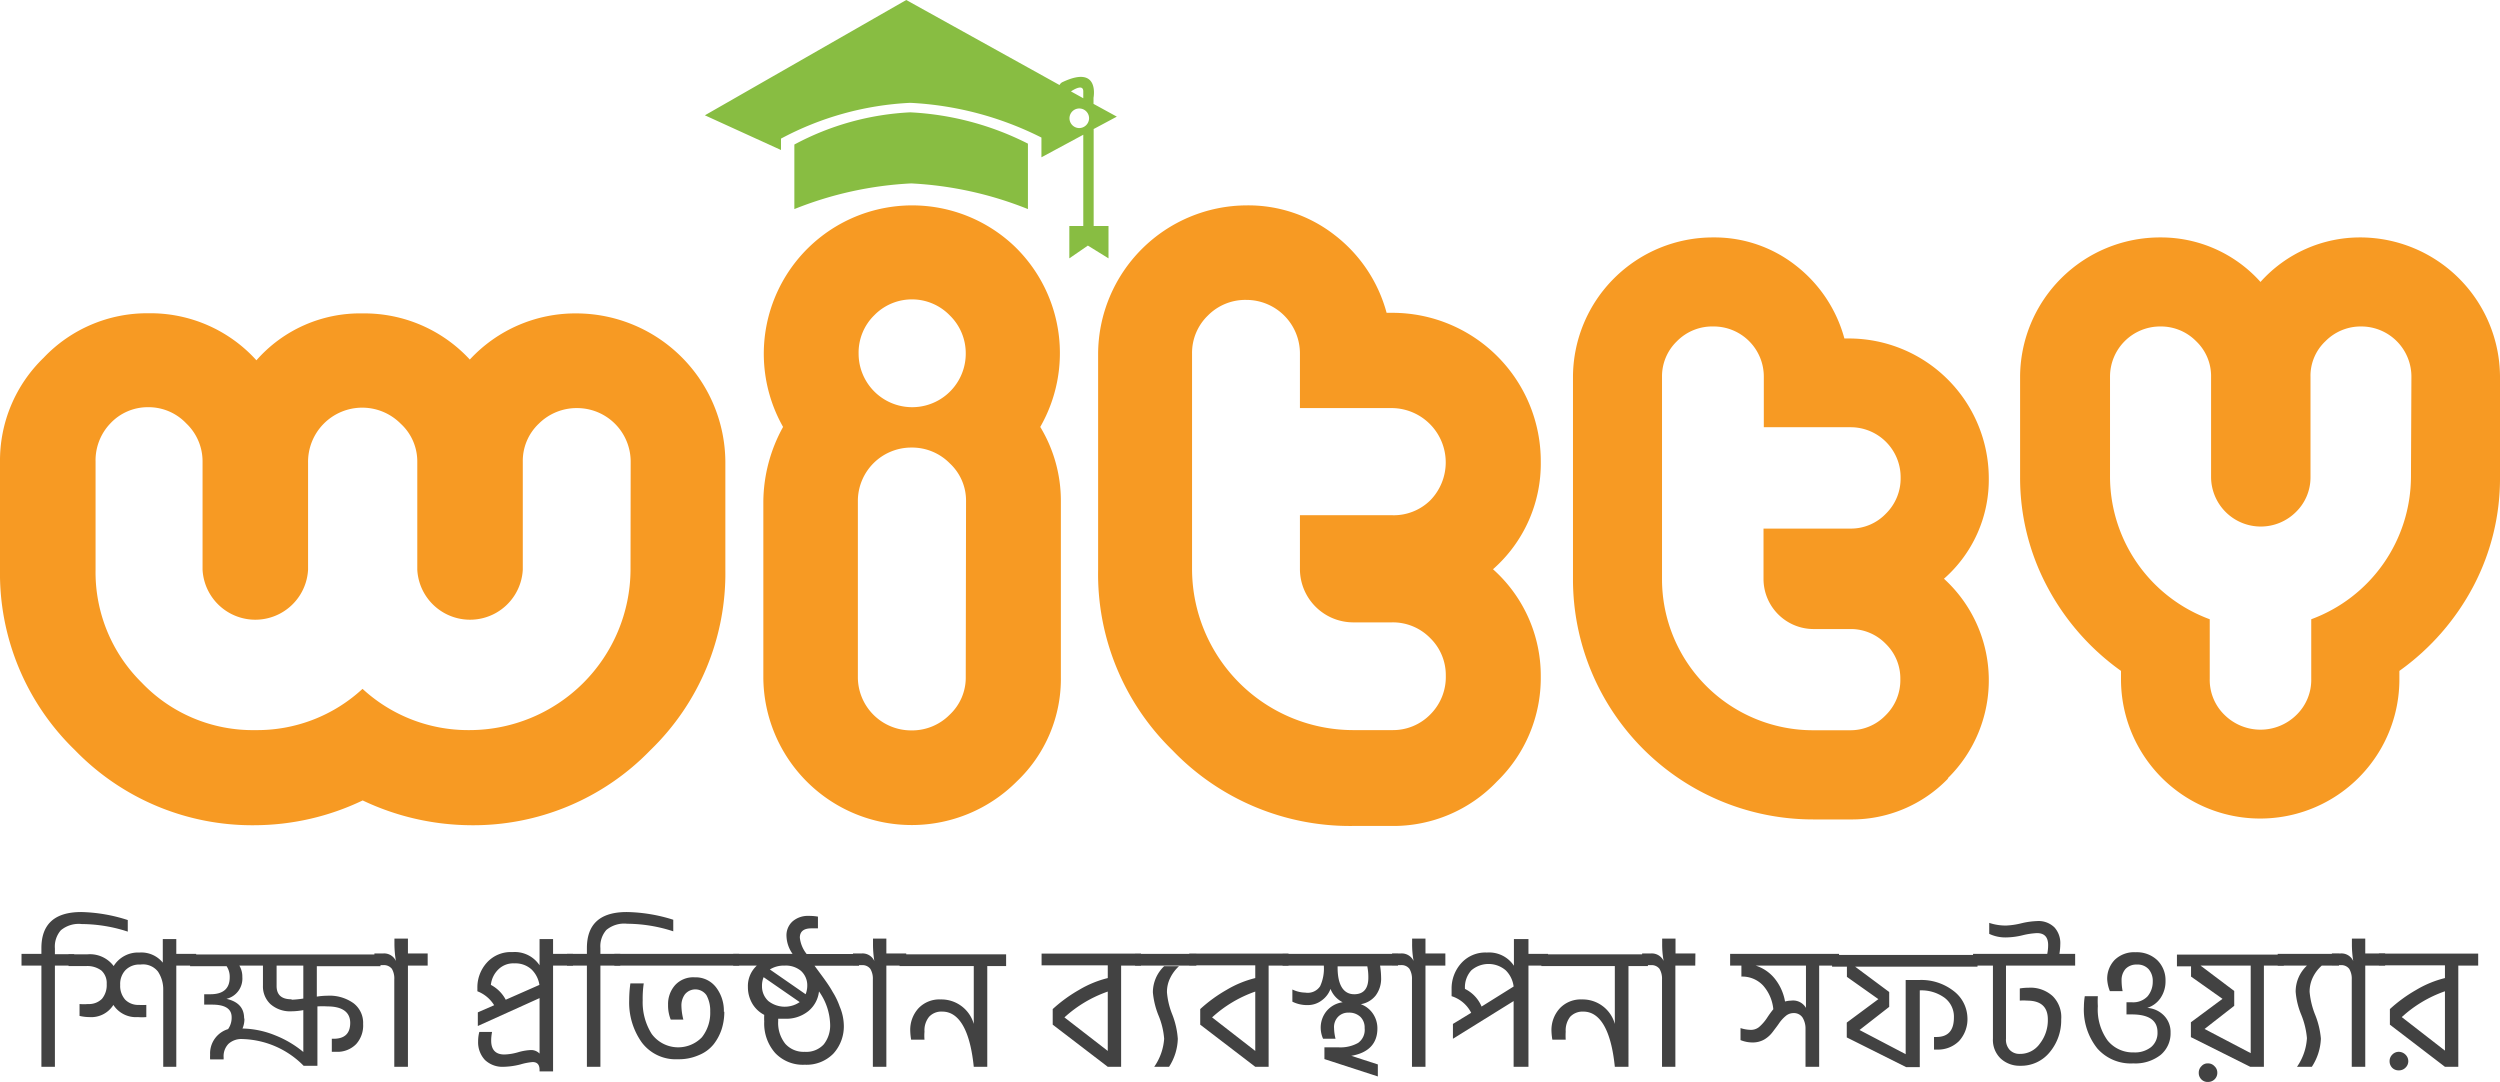 <svg xmlns="http://www.w3.org/2000/svg" viewBox="0 0 168.47 72.91"><defs><style>.cls-1{fill:#f79a23;}.cls-2{fill:#88bd42;}.cls-3{fill:#424242;}</style></defs><title>Asset 33</title><g id="Layer_2" data-name="Layer 2"><g id="Layer_1-2" data-name="Layer 1"><g id="Layer_2-2" data-name="Layer 2"><g id="Layer_1-2-2" data-name="Layer 1-2"><path class="cls-1" d="M43.83,50.55a16.6,16.6,0,0,1-12.17,5.06,17.2,17.2,0,0,1-7.22-1.67,17,17,0,0,1-7.22,1.67A16.62,16.62,0,0,1,5.05,50.55,16.57,16.57,0,0,1,0,38.39V31.11a9.63,9.63,0,0,1,2.94-7,9.61,9.61,0,0,1,7.06-3,9.63,9.63,0,0,1,7.28,3.17,9.29,9.29,0,0,1,7.16-3.16,9.67,9.67,0,0,1,7.22,3.11,9.69,9.69,0,0,1,7.22-3.11,10.06,10.06,0,0,1,10,10v7.28A16.57,16.57,0,0,1,43.83,50.55ZM42.5,31.11a3.61,3.61,0,0,0-3.61-3.61h0a3.61,3.61,0,0,0-2.58,1.05,3.45,3.45,0,0,0-1.08,2.56v7.28a3.56,3.56,0,0,1-7.11,0V31.11A3.45,3.45,0,0,0,27,28.55a3.65,3.65,0,0,0-6.24,2.62v7.22a3.56,3.56,0,0,1-7.11,0V31.11a3.53,3.53,0,0,0-1.1-2.58A3.5,3.5,0,0,0,10,27.44a3.45,3.45,0,0,0-2.56,1.09,3.6,3.6,0,0,0-1,2.58v7.28A10.44,10.44,0,0,0,9.55,46a10.33,10.33,0,0,0,7.66,3.2,10.44,10.44,0,0,0,7.22-2.78,10.5,10.5,0,0,0,7.22,2.78A10.86,10.86,0,0,0,42.49,38.4Z"/><path class="cls-1" d="M68.52,52.66a10,10,0,0,1-17.08-7V33.77a10.55,10.55,0,0,1,1.33-5A10,10,0,0,1,68.42,16.65l.07.07A10,10,0,0,1,70.1,28.77a9.6,9.6,0,0,1,1.39,5V45.61A9.53,9.53,0,0,1,68.52,52.66ZM64,21.25a3.55,3.55,0,0,0-5-.09l-.09.09a3.52,3.52,0,0,0-1.05,2.58,3.61,3.61,0,1,0,7.22,0h0A3.56,3.56,0,0,0,64,21.25ZM65.1,33.78A3.43,3.43,0,0,0,64,31.22a3.56,3.56,0,0,0-2.58-1.06,3.6,3.6,0,0,0-3.61,3.61h0V45.61a3.59,3.59,0,0,0,3.6,3.61h0A3.56,3.56,0,0,0,64,48.16a3.42,3.42,0,0,0,1.08-2.55Z"/><path class="cls-1" d="M100.88,52.66a9.64,9.64,0,0,1-7.06,3H91.15A16.58,16.58,0,0,1,79,50.55a16.57,16.57,0,0,1-5-12.16V23.84a10.05,10.05,0,0,1,10-10,9.45,9.45,0,0,1,5.94,2,9.82,9.82,0,0,1,3.5,5.24h.39a10,10,0,0,1,10,10,9.48,9.48,0,0,1-3.22,7.28,9.62,9.62,0,0,1,3.22,7.22A9.72,9.72,0,0,1,100.88,52.66ZM96.38,43a3.52,3.52,0,0,0-2.56-1.06H91.15a3.6,3.6,0,0,1-3.55-3.55V34.72h6.22a3.51,3.51,0,0,0,2.56-1,3.66,3.66,0,0,0-2.54-6.22H87.6V23.83A3.61,3.61,0,0,0,84,20.21h0a3.55,3.55,0,0,0-2.61,1.06,3.5,3.5,0,0,0-1.06,2.55V38.37A10.87,10.87,0,0,0,91.15,49.2h2.67a3.51,3.51,0,0,0,2.56-1.05,3.56,3.56,0,0,0,1.05-2.61A3.49,3.49,0,0,0,96.38,43Z"/><path class="cls-1" d="M131.29,52.45a9,9,0,0,1-6.61,2.77h-2.5A16.18,16.18,0,0,1,106,39.07V25.41A9.43,9.43,0,0,1,115.46,16,8.87,8.87,0,0,1,121,17.88a9.3,9.3,0,0,1,3.29,4.93h.36a9.43,9.43,0,0,1,9.37,9.37A8.88,8.88,0,0,1,131,39a9.26,9.26,0,0,1,.25,13.45Zm-4.21-9.06a3.28,3.28,0,0,0-2.4-1h-2.5a3.38,3.38,0,0,1-3.34-3.33V35.62h5.84a3.25,3.25,0,0,0,2.4-1,3.33,3.33,0,0,0,1-2.44,3.37,3.37,0,0,0-3.37-3.39h-5.85V25.41A3.38,3.38,0,0,0,115.46,22h0A3.34,3.34,0,0,0,113,23a3.28,3.28,0,0,0-1,2.4V39.05a10.18,10.18,0,0,0,10.16,10.16h2.5a3.28,3.28,0,0,0,2.4-1,3.31,3.31,0,0,0,1-2.45A3.25,3.25,0,0,0,127.08,43.39Z"/><path class="cls-1" d="M166.69,39.48a16.41,16.41,0,0,1-5,5.73v.57a9.38,9.38,0,0,1-18.76,0v-.57a16.33,16.33,0,0,1-5-5.73,15.61,15.61,0,0,1-1.8-7.3V25.41A9.43,9.43,0,0,1,145.56,16a9,9,0,0,1,6.77,3,9,9,0,0,1,6.77-3,9.43,9.43,0,0,1,9.37,9.37v6.77A15.59,15.59,0,0,1,166.69,39.48ZM162.5,25.42A3.38,3.38,0,0,0,159.12,22h0a3.34,3.34,0,0,0-2.42,1,3.2,3.2,0,0,0-1,2.4v6.77a3.25,3.25,0,0,1-1,2.35,3.35,3.35,0,0,1-5.7-2.35V25.41A3.24,3.24,0,0,0,148,23a3.33,3.33,0,0,0-2.42-1,3.38,3.38,0,0,0-3.39,3.38h0v6.77a10.26,10.26,0,0,0,6.72,9.58v4a3.29,3.29,0,0,0,1,2.45,3.45,3.45,0,0,0,4.84,0,3.29,3.29,0,0,0,1-2.45v-4a10.27,10.27,0,0,0,6.72-9.59Z"/><path class="cls-2" d="M53.53,9.74v4.35a24.35,24.35,0,0,1,7.87-1.73,24.35,24.35,0,0,1,7.87,1.73V9.68a19.65,19.65,0,0,0-7.93-2.11A18.4,18.4,0,0,0,53.53,9.74Z"/><path class="cls-2" d="M73.69,8.7l1.57-.84L73.69,7V6.59s.44-2.24-2.06-1.07a.43.43,0,0,0-.23.21L61.07,0,47.5,7.77l5.13,2.34V9.34a20.55,20.55,0,0,1,8.71-2.41,22,22,0,0,1,8.84,2.34V10.6L73,9.08v6.15h-.94v2.18l1.25-.86,1.39.86V15.23h-1V8.7ZM73,6.21v.41l-.83-.46c.3-.2.83-.47.83,0Zm-.29,2.42A.66.66,0,1,1,73.39,8h0A.67.67,0,0,1,72.72,8.63Z"/></g></g><path class="cls-3" d="M5,65.07H3.7v6.82H2.79V65.07H1.45v-.79H2.79v-.39c0-1.62.9-2.43,2.69-2.43A10.92,10.92,0,0,1,8.61,62v.78a10.1,10.1,0,0,0-3.1-.51,1.88,1.88,0,0,0-1.41.42,1.66,1.66,0,0,0-.4,1.22v.39H5Z"/><path class="cls-3" d="M11.88,71.89H11V66.72a2.18,2.18,0,0,0-.35-1.24A1.28,1.28,0,0,0,9.46,65a1.3,1.3,0,0,0-1,.37,1.35,1.35,0,0,0-.36,1,1.4,1.4,0,0,0,.34,1,1.24,1.24,0,0,0,.92.35,4.21,4.21,0,0,0,.5,0v.82a3.45,3.45,0,0,1-.57,0,1.81,1.81,0,0,1-1.65-.82,1.76,1.76,0,0,1-1.62.82,3,3,0,0,1-.66-.08v-.8a3.48,3.48,0,0,0,.58,0,1.23,1.23,0,0,0,.93-.35,1.44,1.44,0,0,0,.32-1,1.14,1.14,0,0,0-.36-.91,1.59,1.59,0,0,0-1-.3l-1.21,0v-.79H5.89a2,2,0,0,1,1.77.79,1.93,1.93,0,0,1,1.74-.91,1.86,1.86,0,0,1,1.57.68V63.28h.91v1h1.34v.79H11.88Z"/><path class="cls-3" d="M24.47,69A1.87,1.87,0,0,1,24,70.36a1.76,1.76,0,0,1-1.32.52h-.32V70h.12c.75,0,1.12-.36,1.12-1.07s-.51-1.11-1.54-1.11a5.09,5.09,0,0,0-.67,0v4h-.93a6,6,0,0,0-4.11-1.8,1.29,1.29,0,0,0-.95.32,1.19,1.19,0,0,0-.33.91v.14h-.91a2,2,0,0,1,0-.3,1.71,1.71,0,0,1,1.21-1.74,1.33,1.33,0,0,0,.24-.8c0-.57-.44-.85-1.32-.85h-.53V67h.42c.86,0,1.3-.38,1.3-1.14a1.28,1.28,0,0,0-.21-.75H12.81v-.79H25.64v.79H21.35v2.05a4.62,4.62,0,0,1,.7-.06,2.77,2.77,0,0,1,1.78.51A1.66,1.66,0,0,1,24.47,69Zm-8-.35a1.59,1.59,0,0,1-.13.66,6.15,6.15,0,0,1,2.23.47,7,7,0,0,1,1.87,1.11V68.07a4.54,4.54,0,0,1-.8.08,2,2,0,0,1-1.41-.48,1.63,1.63,0,0,1-.51-1.25V65.07H16.13a1.45,1.45,0,0,1,.2.77,1.4,1.4,0,0,1-1.07,1.47C16.05,67.49,16.45,67.92,16.45,68.62Zm3.19-1.28a6.73,6.73,0,0,0,.78-.08V65.07h-1.8v1.34Q18.62,67.34,19.64,67.34Z"/><path class="cls-3" d="M28.82,65.07H27.49v6.82h-.92V66a1.29,1.29,0,0,0-.16-.71.68.68,0,0,0-.6-.25h-.58v-.79h.62a.87.87,0,0,1,.83.51,7,7,0,0,1-.1-1.15v-.36h.91v1h1.33Z"/><path class="cls-3" d="M36.36,71V67.26L32.2,69.14v-.92l1.1-.48a2.3,2.3,0,0,0-1.13-.94v-.23a2.48,2.48,0,0,1,.62-1.68,2.17,2.17,0,0,1,1.75-.73,2,2,0,0,1,1.82.89V63.28h.91v1h1.34v.79H37.27V72.2h-.91v-.1c0-.36-.16-.53-.47-.53a4.12,4.12,0,0,0-.82.16,5,5,0,0,1-1.15.16,1.71,1.71,0,0,1-1.24-.46,1.74,1.74,0,0,1-.46-1.26,2.47,2.47,0,0,1,.08-.63h.86a2.93,2.93,0,0,0-.06.58c0,.63.3.94.89.94a3.62,3.62,0,0,0,.92-.15,3.57,3.57,0,0,1,.88-.15A.78.78,0,0,1,36.36,71Zm-3.28-4.63a2.38,2.38,0,0,1,1,1l2.27-1a1.83,1.83,0,0,0-.54-1.05,1.61,1.61,0,0,0-1.14-.4,1.43,1.43,0,0,0-1.1.42A1.7,1.7,0,0,0,33.08,66.36Z"/><path class="cls-3" d="M41.8,65.07H40.46v6.82h-.91V65.07H38.21v-.79h1.34v-.39c0-1.62.89-2.43,2.69-2.43a10.92,10.92,0,0,1,3.13.52v.78a10.1,10.1,0,0,0-3.1-.51,1.88,1.88,0,0,0-1.41.42,1.66,1.66,0,0,0-.4,1.22v.39H41.8Z"/><path class="cls-3" d="M49.81,65.07H41.4v-.79h8.41Zm-1,3.11a3.88,3.88,0,0,1-.18,1.18,3.36,3.36,0,0,1-.53,1,2.44,2.44,0,0,1-1,.74,3.32,3.32,0,0,1-1.41.28,2.86,2.86,0,0,1-2.44-1.13,4.64,4.64,0,0,1-.85-2.85,8.23,8.23,0,0,1,.08-1.13h.9a7.08,7.08,0,0,0-.07,1.13,4,4,0,0,0,.61,2.28,2.22,2.22,0,0,0,3.38.22,2.66,2.66,0,0,0,.56-1.75,2.16,2.16,0,0,0-.25-1.08A.91.91,0,0,0,46.16,67a1.26,1.26,0,0,0-.24.79,4.06,4.06,0,0,0,.13.92H45.2a2.55,2.55,0,0,1-.18-1,1.92,1.92,0,0,1,.47-1.32,1.66,1.66,0,0,1,1.33-.53,1.73,1.73,0,0,1,1.43.67A2.59,2.59,0,0,1,48.78,68.18Z"/><path class="cls-3" d="M56.86,69a2.73,2.73,0,0,1-.7,2,2.53,2.53,0,0,1-1.93.75,2.56,2.56,0,0,1-2-.8,3,3,0,0,1-.73-2.11,4.24,4.24,0,0,1,0-.45,2,2,0,0,1-.81-.77,2.19,2.19,0,0,1-.29-1.11A1.87,1.87,0,0,1,51,65.07H49.41v-.79h4A2.18,2.18,0,0,1,53,63.09a1.26,1.26,0,0,1,.41-1,1.57,1.57,0,0,1,1.08-.37c.13,0,.34,0,.63.05v.79l-.44,0q-.78,0-.78.63a2.13,2.13,0,0,0,.46,1.1h3.53v.79h-3l.56.76c.27.37.49.69.66,1a4.89,4.89,0,0,1,.48,1A3.37,3.37,0,0,1,56.86,69Zm-5.51-2.54a1.33,1.33,0,0,0,.43,1,1.79,1.79,0,0,0,2.11.07l-2.43-1.68A1.48,1.48,0,0,0,51.35,66.46Zm1.53-1.39a1.78,1.78,0,0,0-1,.26L54.29,67a1.58,1.58,0,0,0,.11-.58,1.31,1.31,0,0,0-.43-1A1.59,1.59,0,0,0,52.88,65.07Zm1.35,5.81a1.59,1.59,0,0,0,1.28-.5A2.05,2.05,0,0,0,55.94,69a4,4,0,0,0-.75-2.19,2,2,0,0,1-.72,1.33,2.37,2.37,0,0,1-1.59.51l-.44,0v.16a2.26,2.26,0,0,0,.48,1.53A1.65,1.65,0,0,0,54.23,70.88Z"/><path class="cls-3" d="M61.07,65.07H59.73v6.82h-.91V66a1.28,1.28,0,0,0-.17-.71.67.67,0,0,0-.59-.25h-.58v-.79h.61a.87.87,0,0,1,.83.51,7.06,7.06,0,0,1-.09-1.15v-.36h.9v1h1.34Z"/><path class="cls-3" d="M66.53,71.89h-.91v0c-.25-2.48-1-3.72-2.12-3.72a1.12,1.12,0,0,0-.89.35,1.44,1.44,0,0,0-.31,1,3,3,0,0,0,0,.54h-.9a4,4,0,0,1-.06-.59,2.15,2.15,0,0,1,.55-1.52,1.94,1.94,0,0,1,1.5-.6A2.27,2.27,0,0,1,65.62,69v-3.9h-5v-.79h7.18v.79H66.53Z"/><path class="cls-3" d="M76.89,65.07H75.55v6.82h-.9l-3.71-2.84V68a9.82,9.82,0,0,1,1.77-1.29,7.06,7.06,0,0,1,1.94-.8v-.86H70.19v-.79h6.7Zm-2.24,5.75v-4a8.44,8.44,0,0,0-2.92,1.74Z"/><path class="cls-3" d="M80.62,65.07H76.49v-.79h4.13Zm-1.84,6.82h-1A3.77,3.77,0,0,0,78.45,70a5.08,5.08,0,0,0-.38-1.57,5.42,5.42,0,0,1-.38-1.56,2.44,2.44,0,0,1,.76-1.76h1a2.65,2.65,0,0,0-.58.77,2.1,2.1,0,0,0-.23,1A5.1,5.1,0,0,0,79,68.37,5.56,5.56,0,0,1,79.37,70,3.65,3.65,0,0,1,78.78,71.89Z"/><path class="cls-3" d="M86.83,65.07H85.49v6.82h-.9l-3.71-2.84V68a9.82,9.82,0,0,1,1.77-1.29,7.06,7.06,0,0,1,1.94-.8v-.86H80.14v-.79h6.69Zm-2.24,5.75v-4a8.4,8.4,0,0,0-2.91,1.74Z"/><path class="cls-3" d="M89,69.29a1.76,1.76,0,0,1,.39-1.15,1.71,1.71,0,0,1,1.09-.6,1.69,1.69,0,0,1-.82-.9,1.65,1.65,0,0,1-.57.76,1.55,1.55,0,0,1-1,.33,2.19,2.19,0,0,1-1-.23v-.82a2.09,2.09,0,0,0,.87.21,1,1,0,0,0,1-.43,2.84,2.84,0,0,0,.25-1.39H86.43v-.79h7.78v.79H93a5.51,5.51,0,0,1,.07.8,1.89,1.89,0,0,1-.37,1.22,1.61,1.61,0,0,1-1,.58,1.69,1.69,0,0,1,.82.64,1.76,1.76,0,0,1,.3,1c0,1-.59,1.64-1.76,1.84l1.79.58v.81l-3.6-1.17v-.79h1a2.43,2.43,0,0,0,1.27-.3,1.08,1.08,0,0,0,.44-1,1,1,0,0,0-.29-.76,1.09,1.09,0,0,0-.78-.28.94.94,0,0,0-.73.29,1,1,0,0,0-.26.76A3.21,3.21,0,0,0,90,70h-.84A1.85,1.85,0,0,1,89,69.29ZM91.26,67c.63,0,.95-.38.95-1.12a3.7,3.7,0,0,0-.07-.76h-2C90.12,66.32,90.5,67,91.26,67Z"/><path class="cls-3" d="M97.4,65.07H96.06v6.82h-.91V66a1.28,1.28,0,0,0-.17-.71.66.66,0,0,0-.59-.25h-.58v-.79h.62a.88.88,0,0,1,.83.51,6.08,6.08,0,0,1-.1-1.15v-.36h.9v1H97.4Z"/><path class="cls-3" d="M97.91,69l1.23-.75a2.23,2.23,0,0,0-1.32-1.12v-.5a2.54,2.54,0,0,1,.63-1.7,2.18,2.18,0,0,1,1.75-.74,2,2,0,0,1,1.82.89V63.28H103v1h1.32v.79H103v6.82H102V67.46L97.91,70Zm.81-2.36a2.32,2.32,0,0,1,1.12,1.19L102,66.48a1.85,1.85,0,0,0-.53-1.09,1.78,1.78,0,0,0-2.32,0A1.69,1.69,0,0,0,98.72,66.61Z"/><path class="cls-3" d="M109.74,71.89h-.92v0c-.25-2.48-1-3.72-2.12-3.72a1.15,1.15,0,0,0-.89.35,1.49,1.49,0,0,0-.3,1,4.39,4.39,0,0,0,0,.54h-.9a4,4,0,0,1-.06-.59,2.16,2.16,0,0,1,.56-1.52,1.94,1.94,0,0,1,1.49-.6A2.25,2.25,0,0,1,108.82,69v-3.9h-4.95v-.79h7.18v.79h-1.31Z"/><path class="cls-3" d="M114.24,65.07H112.9v6.82H112V66a1.28,1.28,0,0,0-.17-.71.67.67,0,0,0-.59-.25h-.58v-.79h.62a.88.88,0,0,1,.83.51,6.08,6.08,0,0,1-.1-1.15v-.36h.9v1h1.34Z"/><path class="cls-3" d="M122.59,71.89h-.92V69.34a1.42,1.42,0,0,0-.2-.77.7.7,0,0,0-.62-.3.81.81,0,0,0-.52.2,2.43,2.43,0,0,0-.45.5c-.13.19-.28.38-.43.58a1.92,1.92,0,0,1-.56.5,1.57,1.57,0,0,1-.79.2,2.2,2.2,0,0,1-.81-.16v-.81a2.38,2.38,0,0,0,.68.12.87.87,0,0,0,.57-.19,3,3,0,0,0,.54-.62,6.64,6.64,0,0,1,.42-.58,2.81,2.81,0,0,0-.69-1.6,1.92,1.92,0,0,0-1.46-.6v-.74h-.76v-.79h7.34v.79h-1.34Zm-1.89-4.46a1,1,0,0,1,1,.49V65.07h-3.39a2.69,2.69,0,0,1,1.32.92,3.39,3.39,0,0,1,.66,1.5A1.61,1.61,0,0,1,120.7,67.43Z"/><path class="cls-3" d="M132.58,68.55a2.18,2.18,0,0,1-.57,1.61,2,2,0,0,1-1.44.57l-.24,0v-.85h.16c.79,0,1.18-.44,1.18-1.31a1.59,1.59,0,0,0-.64-1.34,2.66,2.66,0,0,0-1.66-.49v5.17h-.92l-4-2v-1l2.13-1.58-2.12-1.5v-.69h-1v-.79h9.8v.79h-8.25l2.3,1.71v1l-2,1.56,3.11,1.63v-5h.92a3.55,3.55,0,0,1,2.31.74A2.34,2.34,0,0,1,132.58,68.55Z"/><path class="cls-3" d="M138.9,68.7a3.34,3.34,0,0,1-.76,2.19,2.48,2.48,0,0,1-2,.93,1.87,1.87,0,0,1-1.32-.49,1.73,1.73,0,0,1-.52-1.34V65.07h-1.34v-.79h5a3,3,0,0,0,.06-.59q0-.81-.75-.81a5.12,5.12,0,0,0-.95.14,4.85,4.85,0,0,1-1.08.15,2.54,2.54,0,0,1-1.19-.24v-.74a3.45,3.45,0,0,0,1.16.18,5.23,5.23,0,0,0,1-.15,5.2,5.2,0,0,1,1.05-.15,1.53,1.53,0,0,1,1.19.43,1.57,1.57,0,0,1,.39,1.09,4.39,4.39,0,0,1-.06.69h1.06v.79h-4.66V70a1,1,0,0,0,.25.75.9.9,0,0,0,.68.27,1.62,1.62,0,0,0,1.35-.69A2.57,2.57,0,0,0,138,68.7c0-.85-.47-1.27-1.4-1.27a2.77,2.77,0,0,0-.49,0v-.82a3.73,3.73,0,0,1,.6-.05,2.22,2.22,0,0,1,1.62.57A2,2,0,0,1,138.9,68.7Z"/><path class="cls-3" d="M146.27,69.59a1.89,1.89,0,0,1-.67,1.5,2.77,2.77,0,0,1-1.84.57,3,3,0,0,1-2.42-1,4.18,4.18,0,0,1-.91-2.82,4.64,4.64,0,0,1,.06-.71h.88a5.22,5.22,0,0,0,0,.67,3.55,3.55,0,0,0,.66,2.32,2.19,2.19,0,0,0,1.77.8,1.75,1.75,0,0,0,1.16-.36,1.24,1.24,0,0,0,.43-1q0-1.2-1.74-1.2h-.35v-.82h.35a1.33,1.33,0,0,0,1.07-.4,1.52,1.52,0,0,0,.35-1,1.21,1.21,0,0,0-.27-.82A1,1,0,0,0,144,65a1,1,0,0,0-.76.29,1.13,1.13,0,0,0-.27.79,3.63,3.63,0,0,0,.07.71h-.86A2.56,2.56,0,0,1,142,66a1.83,1.83,0,0,1,.5-1.31,1.88,1.88,0,0,1,1.42-.52,2,2,0,0,1,1.47.55,1.89,1.89,0,0,1,.54,1.37,2,2,0,0,1-.34,1.17,1.71,1.71,0,0,1-.89.66,1.73,1.73,0,0,1,1.09.48A1.58,1.58,0,0,1,146.27,69.59Z"/><path class="cls-3" d="M153.9,65.07h-1.34v6.82h-.92l-4-2v-1l2.13-1.58-2.12-1.5v-.69h-.95v-.79h7.19Zm-4.67,6.78a.58.58,0,0,1,.19.44.6.6,0,0,1-.18.44.62.62,0,0,1-.46.18.57.57,0,0,1-.44-.18.6.6,0,0,1-.17-.44.6.6,0,0,1,.18-.44.54.54,0,0,1,.43-.19A.58.58,0,0,1,149.23,71.85Zm1.33-5.07v1l-2,1.56,3.11,1.63V65.07h-3.38Z"/><path class="cls-3" d="M157.62,65.07h-4.13v-.79h4.13Zm-1.83,6.82h-1a3.79,3.79,0,0,0,.67-1.93,5.4,5.4,0,0,0-.38-1.57,5.1,5.1,0,0,1-.38-1.56,2.4,2.4,0,0,1,.76-1.76h1a2.51,2.51,0,0,0-.59.77,2.23,2.23,0,0,0-.23,1,5.42,5.42,0,0,0,.38,1.56,5.56,5.56,0,0,1,.38,1.59A3.73,3.73,0,0,1,155.79,71.89Z"/><path class="cls-3" d="M160.73,65.07h-1.34v6.82h-.91V66a1.28,1.28,0,0,0-.17-.71.67.67,0,0,0-.59-.25h-.58v-.79h.61a.87.87,0,0,1,.83.51,7.06,7.06,0,0,1-.09-1.15v-.36h.9v1h1.34Z"/><path class="cls-3" d="M167,65.07h-1.34v6.82h-.9l-3.71-2.84V68a9.82,9.82,0,0,1,1.77-1.29,7.06,7.06,0,0,1,1.94-.8v-.86h-4.45v-.79H167Zm-4.9,6a.61.61,0,0,1,.19.44.6.6,0,0,1-.19.44.61.61,0,0,1-.45.18.6.6,0,0,1-.45-.18.62.62,0,0,1-.17-.44.6.6,0,0,1,.18-.44.6.6,0,0,1,.44-.19A.65.65,0,0,1,162.12,71.09Zm2.66-.27v-4a8.4,8.4,0,0,0-2.91,1.74Z"/></g></g></svg>